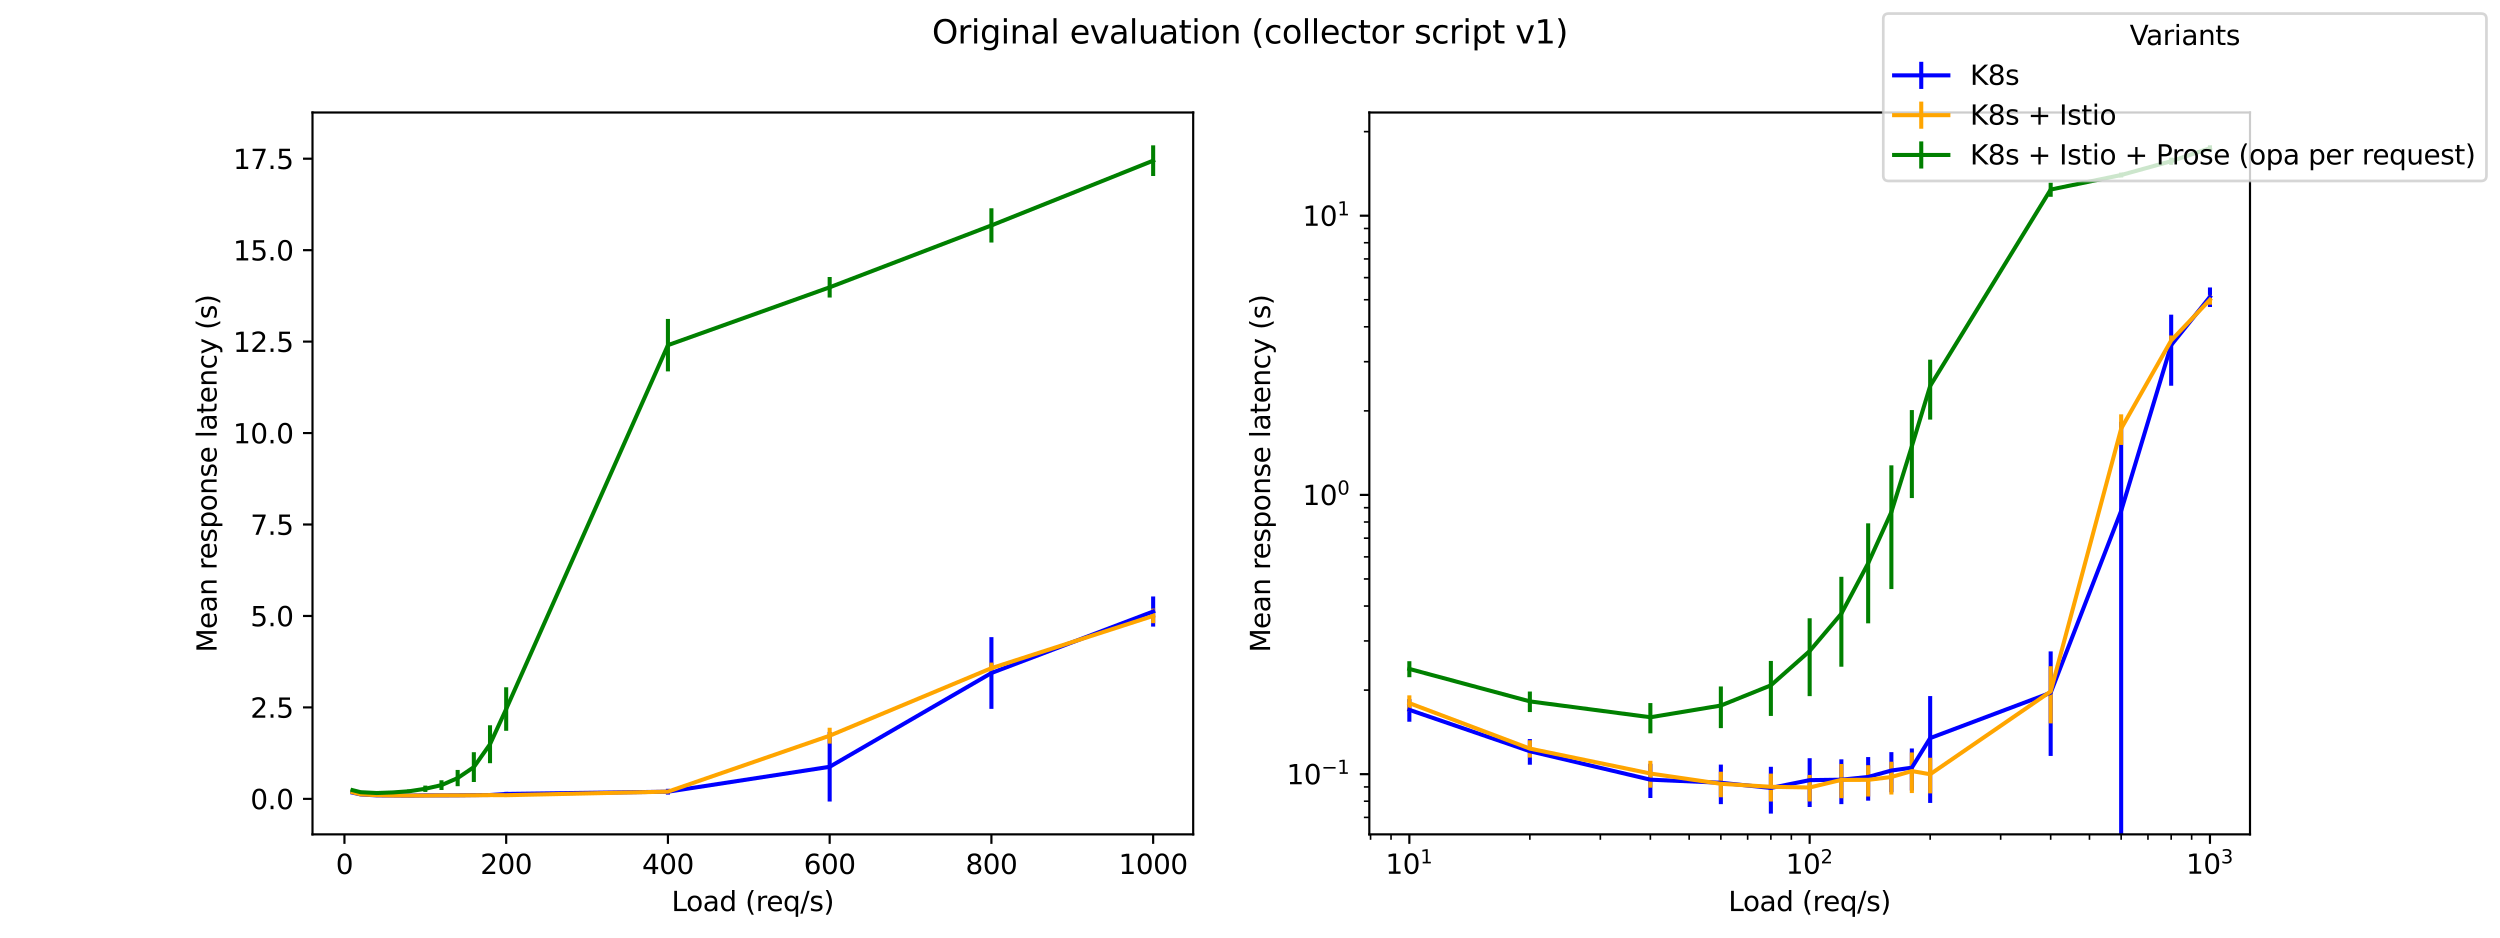 <?xml version="1.0" encoding="utf-8" standalone="no"?>
<!DOCTYPE svg PUBLIC "-//W3C//DTD SVG 1.1//EN"
  "http://www.w3.org/Graphics/SVG/1.1/DTD/svg11.dtd">
<svg xmlns:xlink="http://www.w3.org/1999/xlink" width="921.6pt" height="345.6pt" viewBox="0 0 921.6 345.6" xmlns="http://www.w3.org/2000/svg" version="1.1">
 <defs>
  <style type="text/css">*{stroke-linejoin: round; stroke-linecap: butt}</style>
 </defs>
 <g id="figure_1">
  <g id="patch_1">
   <path d="M 0 345.6 
L 921.6 345.6 
L 921.6 0 
L 0 0 
z
" style="fill: #ffffff"/>
  </g>
  <g id="axes_1">
   <g id="patch_2">
    <path d="M 115.2 307.584 
L 439.855 307.584 
L 439.855 41.472 
L 115.2 41.472 
z
" style="fill: #ffffff"/>
   </g>
   <g id="matplotlib.axis_1">
    <g id="xtick_1">
     <g id="line2d_1">
      <defs>
       <path id="m0f7017fe35" d="M 0 0 
L 0 3.5 
" style="stroke: #000000; stroke-width: 0.8"/>
      </defs>
      <g>
       <use xlink:href="#m0f7017fe35" x="126.976" y="307.584" style="stroke: #000000; stroke-width: 0.8"/>
      </g>
     </g>
     <g id="text_1">
      <!-- 0 -->
      <g transform="translate(123.795 322.182) scale(0.1 -0.1)">
       <defs>
        <path id="DejaVuSans-30" d="M 2034 4250 
Q 1547 4250 1301 3770 
Q 1056 3291 1056 2328 
Q 1056 1369 1301 889 
Q 1547 409 2034 409 
Q 2525 409 2770 889 
Q 3016 1369 3016 2328 
Q 3016 3291 2770 3770 
Q 2525 4250 2034 4250 
z
M 2034 4750 
Q 2819 4750 3233 4129 
Q 3647 3509 3647 2328 
Q 3647 1150 3233 529 
Q 2819 -91 2034 -91 
Q 1250 -91 836 529 
Q 422 1150 422 2328 
Q 422 3509 836 4129 
Q 1250 4750 2034 4750 
z
" transform="scale(0.016)"/>
       </defs>
       <use xlink:href="#DejaVuSans-30"/>
      </g>
     </g>
    </g>
    <g id="xtick_2">
     <g id="line2d_2">
      <g>
       <use xlink:href="#m0f7017fe35" x="186.6" y="307.584" style="stroke: #000000; stroke-width: 0.8"/>
      </g>
     </g>
     <g id="text_2">
      <!-- 200 -->
      <g transform="translate(177.056 322.182) scale(0.1 -0.1)">
       <defs>
        <path id="DejaVuSans-32" d="M 1228 531 
L 3431 531 
L 3431 0 
L 469 0 
L 469 531 
Q 828 903 1448 1529 
Q 2069 2156 2228 2338 
Q 2531 2678 2651 2914 
Q 2772 3150 2772 3378 
Q 2772 3750 2511 3984 
Q 2250 4219 1831 4219 
Q 1534 4219 1204 4116 
Q 875 4013 500 3803 
L 500 4441 
Q 881 4594 1212 4672 
Q 1544 4750 1819 4750 
Q 2544 4750 2975 4387 
Q 3406 4025 3406 3419 
Q 3406 3131 3298 2873 
Q 3191 2616 2906 2266 
Q 2828 2175 2409 1742 
Q 1991 1309 1228 531 
z
" transform="scale(0.016)"/>
       </defs>
       <use xlink:href="#DejaVuSans-32"/>
       <use xlink:href="#DejaVuSans-30" x="63.623"/>
       <use xlink:href="#DejaVuSans-30" x="127.246"/>
      </g>
     </g>
    </g>
    <g id="xtick_3">
     <g id="line2d_3">
      <g>
       <use xlink:href="#m0f7017fe35" x="246.224" y="307.584" style="stroke: #000000; stroke-width: 0.8"/>
      </g>
     </g>
     <g id="text_3">
      <!-- 400 -->
      <g transform="translate(236.681 322.182) scale(0.1 -0.1)">
       <defs>
        <path id="DejaVuSans-34" d="M 2419 4116 
L 825 1625 
L 2419 1625 
L 2419 4116 
z
M 2253 4666 
L 3047 4666 
L 3047 1625 
L 3713 1625 
L 3713 1100 
L 3047 1100 
L 3047 0 
L 2419 0 
L 2419 1100 
L 313 1100 
L 313 1709 
L 2253 4666 
z
" transform="scale(0.016)"/>
       </defs>
       <use xlink:href="#DejaVuSans-34"/>
       <use xlink:href="#DejaVuSans-30" x="63.623"/>
       <use xlink:href="#DejaVuSans-30" x="127.246"/>
      </g>
     </g>
    </g>
    <g id="xtick_4">
     <g id="line2d_4">
      <g>
       <use xlink:href="#m0f7017fe35" x="305.849" y="307.584" style="stroke: #000000; stroke-width: 0.8"/>
      </g>
     </g>
     <g id="text_4">
      <!-- 600 -->
      <g transform="translate(296.305 322.182) scale(0.1 -0.1)">
       <defs>
        <path id="DejaVuSans-36" d="M 2113 2584 
Q 1688 2584 1439 2293 
Q 1191 2003 1191 1497 
Q 1191 994 1439 701 
Q 1688 409 2113 409 
Q 2538 409 2786 701 
Q 3034 994 3034 1497 
Q 3034 2003 2786 2293 
Q 2538 2584 2113 2584 
z
M 3366 4563 
L 3366 3988 
Q 3128 4100 2886 4159 
Q 2644 4219 2406 4219 
Q 1781 4219 1451 3797 
Q 1122 3375 1075 2522 
Q 1259 2794 1537 2939 
Q 1816 3084 2150 3084 
Q 2853 3084 3261 2657 
Q 3669 2231 3669 1497 
Q 3669 778 3244 343 
Q 2819 -91 2113 -91 
Q 1303 -91 875 529 
Q 447 1150 447 2328 
Q 447 3434 972 4092 
Q 1497 4750 2381 4750 
Q 2619 4750 2861 4703 
Q 3103 4656 3366 4563 
z
" transform="scale(0.016)"/>
       </defs>
       <use xlink:href="#DejaVuSans-36"/>
       <use xlink:href="#DejaVuSans-30" x="63.623"/>
       <use xlink:href="#DejaVuSans-30" x="127.246"/>
      </g>
     </g>
    </g>
    <g id="xtick_5">
     <g id="line2d_5">
      <g>
       <use xlink:href="#m0f7017fe35" x="365.473" y="307.584" style="stroke: #000000; stroke-width: 0.8"/>
      </g>
     </g>
     <g id="text_5">
      <!-- 800 -->
      <g transform="translate(355.929 322.182) scale(0.1 -0.1)">
       <defs>
        <path id="DejaVuSans-38" d="M 2034 2216 
Q 1584 2216 1326 1975 
Q 1069 1734 1069 1313 
Q 1069 891 1326 650 
Q 1584 409 2034 409 
Q 2484 409 2743 651 
Q 3003 894 3003 1313 
Q 3003 1734 2745 1975 
Q 2488 2216 2034 2216 
z
M 1403 2484 
Q 997 2584 770 2862 
Q 544 3141 544 3541 
Q 544 4100 942 4425 
Q 1341 4750 2034 4750 
Q 2731 4750 3128 4425 
Q 3525 4100 3525 3541 
Q 3525 3141 3298 2862 
Q 3072 2584 2669 2484 
Q 3125 2378 3379 2068 
Q 3634 1759 3634 1313 
Q 3634 634 3220 271 
Q 2806 -91 2034 -91 
Q 1263 -91 848 271 
Q 434 634 434 1313 
Q 434 1759 690 2068 
Q 947 2378 1403 2484 
z
M 1172 3481 
Q 1172 3119 1398 2916 
Q 1625 2713 2034 2713 
Q 2441 2713 2670 2916 
Q 2900 3119 2900 3481 
Q 2900 3844 2670 4047 
Q 2441 4250 2034 4250 
Q 1625 4250 1398 4047 
Q 1172 3844 1172 3481 
z
" transform="scale(0.016)"/>
       </defs>
       <use xlink:href="#DejaVuSans-38"/>
       <use xlink:href="#DejaVuSans-30" x="63.623"/>
       <use xlink:href="#DejaVuSans-30" x="127.246"/>
      </g>
     </g>
    </g>
    <g id="xtick_6">
     <g id="line2d_6">
      <g>
       <use xlink:href="#m0f7017fe35" x="425.098" y="307.584" style="stroke: #000000; stroke-width: 0.8"/>
      </g>
     </g>
     <g id="text_6">
      <!-- 1000 -->
      <g transform="translate(412.373 322.182) scale(0.1 -0.1)">
       <defs>
        <path id="DejaVuSans-31" d="M 794 531 
L 1825 531 
L 1825 4091 
L 703 3866 
L 703 4441 
L 1819 4666 
L 2450 4666 
L 2450 531 
L 3481 531 
L 3481 0 
L 794 0 
L 794 531 
z
" transform="scale(0.016)"/>
       </defs>
       <use xlink:href="#DejaVuSans-31"/>
       <use xlink:href="#DejaVuSans-30" x="63.623"/>
       <use xlink:href="#DejaVuSans-30" x="127.246"/>
       <use xlink:href="#DejaVuSans-30" x="190.869"/>
      </g>
     </g>
    </g>
    <g id="text_7">
     <!-- Load (req/s) -->
     <g transform="translate(247.558 335.861) scale(0.1 -0.1)">
      <defs>
       <path id="DejaVuSans-4c" d="M 628 4666 
L 1259 4666 
L 1259 531 
L 3531 531 
L 3531 0 
L 628 0 
L 628 4666 
z
" transform="scale(0.016)"/>
       <path id="DejaVuSans-6f" d="M 1959 3097 
Q 1497 3097 1228 2736 
Q 959 2375 959 1747 
Q 959 1119 1226 758 
Q 1494 397 1959 397 
Q 2419 397 2687 759 
Q 2956 1122 2956 1747 
Q 2956 2369 2687 2733 
Q 2419 3097 1959 3097 
z
M 1959 3584 
Q 2709 3584 3137 3096 
Q 3566 2609 3566 1747 
Q 3566 888 3137 398 
Q 2709 -91 1959 -91 
Q 1206 -91 779 398 
Q 353 888 353 1747 
Q 353 2609 779 3096 
Q 1206 3584 1959 3584 
z
" transform="scale(0.016)"/>
       <path id="DejaVuSans-61" d="M 2194 1759 
Q 1497 1759 1228 1600 
Q 959 1441 959 1056 
Q 959 750 1161 570 
Q 1363 391 1709 391 
Q 2188 391 2477 730 
Q 2766 1069 2766 1631 
L 2766 1759 
L 2194 1759 
z
M 3341 1997 
L 3341 0 
L 2766 0 
L 2766 531 
Q 2569 213 2275 61 
Q 1981 -91 1556 -91 
Q 1019 -91 701 211 
Q 384 513 384 1019 
Q 384 1609 779 1909 
Q 1175 2209 1959 2209 
L 2766 2209 
L 2766 2266 
Q 2766 2663 2505 2880 
Q 2244 3097 1772 3097 
Q 1472 3097 1187 3025 
Q 903 2953 641 2809 
L 641 3341 
Q 956 3463 1253 3523 
Q 1550 3584 1831 3584 
Q 2591 3584 2966 3190 
Q 3341 2797 3341 1997 
z
" transform="scale(0.016)"/>
       <path id="DejaVuSans-64" d="M 2906 2969 
L 2906 4863 
L 3481 4863 
L 3481 0 
L 2906 0 
L 2906 525 
Q 2725 213 2448 61 
Q 2172 -91 1784 -91 
Q 1150 -91 751 415 
Q 353 922 353 1747 
Q 353 2572 751 3078 
Q 1150 3584 1784 3584 
Q 2172 3584 2448 3432 
Q 2725 3281 2906 2969 
z
M 947 1747 
Q 947 1113 1208 752 
Q 1469 391 1925 391 
Q 2381 391 2643 752 
Q 2906 1113 2906 1747 
Q 2906 2381 2643 2742 
Q 2381 3103 1925 3103 
Q 1469 3103 1208 2742 
Q 947 2381 947 1747 
z
" transform="scale(0.016)"/>
       <path id="DejaVuSans-20" transform="scale(0.016)"/>
       <path id="DejaVuSans-28" d="M 1984 4856 
Q 1566 4138 1362 3434 
Q 1159 2731 1159 2009 
Q 1159 1288 1364 580 
Q 1569 -128 1984 -844 
L 1484 -844 
Q 1016 -109 783 600 
Q 550 1309 550 2009 
Q 550 2706 781 3412 
Q 1013 4119 1484 4856 
L 1984 4856 
z
" transform="scale(0.016)"/>
       <path id="DejaVuSans-72" d="M 2631 2963 
Q 2534 3019 2420 3045 
Q 2306 3072 2169 3072 
Q 1681 3072 1420 2755 
Q 1159 2438 1159 1844 
L 1159 0 
L 581 0 
L 581 3500 
L 1159 3500 
L 1159 2956 
Q 1341 3275 1631 3429 
Q 1922 3584 2338 3584 
Q 2397 3584 2469 3576 
Q 2541 3569 2628 3553 
L 2631 2963 
z
" transform="scale(0.016)"/>
       <path id="DejaVuSans-65" d="M 3597 1894 
L 3597 1613 
L 953 1613 
Q 991 1019 1311 708 
Q 1631 397 2203 397 
Q 2534 397 2845 478 
Q 3156 559 3463 722 
L 3463 178 
Q 3153 47 2828 -22 
Q 2503 -91 2169 -91 
Q 1331 -91 842 396 
Q 353 884 353 1716 
Q 353 2575 817 3079 
Q 1281 3584 2069 3584 
Q 2775 3584 3186 3129 
Q 3597 2675 3597 1894 
z
M 3022 2063 
Q 3016 2534 2758 2815 
Q 2500 3097 2075 3097 
Q 1594 3097 1305 2825 
Q 1016 2553 972 2059 
L 3022 2063 
z
" transform="scale(0.016)"/>
       <path id="DejaVuSans-71" d="M 947 1747 
Q 947 1113 1208 752 
Q 1469 391 1925 391 
Q 2381 391 2643 752 
Q 2906 1113 2906 1747 
Q 2906 2381 2643 2742 
Q 2381 3103 1925 3103 
Q 1469 3103 1208 2742 
Q 947 2381 947 1747 
z
M 2906 525 
Q 2725 213 2448 61 
Q 2172 -91 1784 -91 
Q 1150 -91 751 415 
Q 353 922 353 1747 
Q 353 2572 751 3078 
Q 1150 3584 1784 3584 
Q 2172 3584 2448 3432 
Q 2725 3281 2906 2969 
L 2906 3500 
L 3481 3500 
L 3481 -1331 
L 2906 -1331 
L 2906 525 
z
" transform="scale(0.016)"/>
       <path id="DejaVuSans-2f" d="M 1625 4666 
L 2156 4666 
L 531 -594 
L 0 -594 
L 1625 4666 
z
" transform="scale(0.016)"/>
       <path id="DejaVuSans-73" d="M 2834 3397 
L 2834 2853 
Q 2591 2978 2328 3040 
Q 2066 3103 1784 3103 
Q 1356 3103 1142 2972 
Q 928 2841 928 2578 
Q 928 2378 1081 2264 
Q 1234 2150 1697 2047 
L 1894 2003 
Q 2506 1872 2764 1633 
Q 3022 1394 3022 966 
Q 3022 478 2636 193 
Q 2250 -91 1575 -91 
Q 1294 -91 989 -36 
Q 684 19 347 128 
L 347 722 
Q 666 556 975 473 
Q 1284 391 1588 391 
Q 1994 391 2212 530 
Q 2431 669 2431 922 
Q 2431 1156 2273 1281 
Q 2116 1406 1581 1522 
L 1381 1569 
Q 847 1681 609 1914 
Q 372 2147 372 2553 
Q 372 3047 722 3315 
Q 1072 3584 1716 3584 
Q 2034 3584 2315 3537 
Q 2597 3491 2834 3397 
z
" transform="scale(0.016)"/>
       <path id="DejaVuSans-29" d="M 513 4856 
L 1013 4856 
Q 1481 4119 1714 3412 
Q 1947 2706 1947 2009 
Q 1947 1309 1714 600 
Q 1481 -109 1013 -844 
L 513 -844 
Q 928 -128 1133 580 
Q 1338 1288 1338 2009 
Q 1338 2731 1133 3434 
Q 928 4138 513 4856 
z
" transform="scale(0.016)"/>
      </defs>
      <use xlink:href="#DejaVuSans-4c"/>
      <use xlink:href="#DejaVuSans-6f" x="53.963"/>
      <use xlink:href="#DejaVuSans-61" x="115.145"/>
      <use xlink:href="#DejaVuSans-64" x="176.424"/>
      <use xlink:href="#DejaVuSans-20" x="239.9"/>
      <use xlink:href="#DejaVuSans-28" x="271.688"/>
      <use xlink:href="#DejaVuSans-72" x="310.701"/>
      <use xlink:href="#DejaVuSans-65" x="349.564"/>
      <use xlink:href="#DejaVuSans-71" x="411.088"/>
      <use xlink:href="#DejaVuSans-2f" x="474.564"/>
      <use xlink:href="#DejaVuSans-73" x="508.256"/>
      <use xlink:href="#DejaVuSans-29" x="560.355"/>
     </g>
    </g>
   </g>
   <g id="matplotlib.axis_2">
    <g id="ytick_1">
     <g id="line2d_7">
      <defs>
       <path id="m3692c62532" d="M 0 0 
L -3.5 0 
" style="stroke: #000000; stroke-width: 0.8"/>
      </defs>
      <g>
       <use xlink:href="#m3692c62532" x="115.2" y="294.493" style="stroke: #000000; stroke-width: 0.8"/>
      </g>
     </g>
     <g id="text_8">
      <!-- 0.0 -->
      <g transform="translate(92.297 298.292) scale(0.1 -0.1)">
       <defs>
        <path id="DejaVuSans-2e" d="M 684 794 
L 1344 794 
L 1344 0 
L 684 0 
L 684 794 
z
" transform="scale(0.016)"/>
       </defs>
       <use xlink:href="#DejaVuSans-30"/>
       <use xlink:href="#DejaVuSans-2e" x="63.623"/>
       <use xlink:href="#DejaVuSans-30" x="95.41"/>
      </g>
     </g>
    </g>
    <g id="ytick_2">
     <g id="line2d_8">
      <g>
       <use xlink:href="#m3692c62532" x="115.2" y="260.78" style="stroke: #000000; stroke-width: 0.8"/>
      </g>
     </g>
     <g id="text_9">
      <!-- 2.5 -->
      <g transform="translate(92.297 264.579) scale(0.1 -0.1)">
       <defs>
        <path id="DejaVuSans-35" d="M 691 4666 
L 3169 4666 
L 3169 4134 
L 1269 4134 
L 1269 2991 
Q 1406 3038 1543 3061 
Q 1681 3084 1819 3084 
Q 2600 3084 3056 2656 
Q 3513 2228 3513 1497 
Q 3513 744 3044 326 
Q 2575 -91 1722 -91 
Q 1428 -91 1123 -41 
Q 819 9 494 109 
L 494 744 
Q 775 591 1075 516 
Q 1375 441 1709 441 
Q 2250 441 2565 725 
Q 2881 1009 2881 1497 
Q 2881 1984 2565 2268 
Q 2250 2553 1709 2553 
Q 1456 2553 1204 2497 
Q 953 2441 691 2322 
L 691 4666 
z
" transform="scale(0.016)"/>
       </defs>
       <use xlink:href="#DejaVuSans-32"/>
       <use xlink:href="#DejaVuSans-2e" x="63.623"/>
       <use xlink:href="#DejaVuSans-35" x="95.41"/>
      </g>
     </g>
    </g>
    <g id="ytick_3">
     <g id="line2d_9">
      <g>
       <use xlink:href="#m3692c62532" x="115.2" y="227.067" style="stroke: #000000; stroke-width: 0.8"/>
      </g>
     </g>
     <g id="text_10">
      <!-- 5.0 -->
      <g transform="translate(92.297 230.866) scale(0.1 -0.1)">
       <use xlink:href="#DejaVuSans-35"/>
       <use xlink:href="#DejaVuSans-2e" x="63.623"/>
       <use xlink:href="#DejaVuSans-30" x="95.41"/>
      </g>
     </g>
    </g>
    <g id="ytick_4">
     <g id="line2d_10">
      <g>
       <use xlink:href="#m3692c62532" x="115.2" y="193.354" style="stroke: #000000; stroke-width: 0.8"/>
      </g>
     </g>
     <g id="text_11">
      <!-- 7.5 -->
      <g transform="translate(92.297 197.153) scale(0.1 -0.1)">
       <defs>
        <path id="DejaVuSans-37" d="M 525 4666 
L 3525 4666 
L 3525 4397 
L 1831 0 
L 1172 0 
L 2766 4134 
L 525 4134 
L 525 4666 
z
" transform="scale(0.016)"/>
       </defs>
       <use xlink:href="#DejaVuSans-37"/>
       <use xlink:href="#DejaVuSans-2e" x="63.623"/>
       <use xlink:href="#DejaVuSans-35" x="95.41"/>
      </g>
     </g>
    </g>
    <g id="ytick_5">
     <g id="line2d_11">
      <g>
       <use xlink:href="#m3692c62532" x="115.2" y="159.641" style="stroke: #000000; stroke-width: 0.8"/>
      </g>
     </g>
     <g id="text_12">
      <!-- 10.0 -->
      <g transform="translate(85.934 163.44) scale(0.1 -0.1)">
       <use xlink:href="#DejaVuSans-31"/>
       <use xlink:href="#DejaVuSans-30" x="63.623"/>
       <use xlink:href="#DejaVuSans-2e" x="127.246"/>
       <use xlink:href="#DejaVuSans-30" x="159.033"/>
      </g>
     </g>
    </g>
    <g id="ytick_6">
     <g id="line2d_12">
      <g>
       <use xlink:href="#m3692c62532" x="115.2" y="125.928" style="stroke: #000000; stroke-width: 0.8"/>
      </g>
     </g>
     <g id="text_13">
      <!-- 12.5 -->
      <g transform="translate(85.934 129.727) scale(0.1 -0.1)">
       <use xlink:href="#DejaVuSans-31"/>
       <use xlink:href="#DejaVuSans-32" x="63.623"/>
       <use xlink:href="#DejaVuSans-2e" x="127.246"/>
       <use xlink:href="#DejaVuSans-35" x="159.033"/>
      </g>
     </g>
    </g>
    <g id="ytick_7">
     <g id="line2d_13">
      <g>
       <use xlink:href="#m3692c62532" x="115.2" y="92.215" style="stroke: #000000; stroke-width: 0.8"/>
      </g>
     </g>
     <g id="text_14">
      <!-- 15.0 -->
      <g transform="translate(85.934 96.014) scale(0.1 -0.1)">
       <use xlink:href="#DejaVuSans-31"/>
       <use xlink:href="#DejaVuSans-35" x="63.623"/>
       <use xlink:href="#DejaVuSans-2e" x="127.246"/>
       <use xlink:href="#DejaVuSans-30" x="159.033"/>
      </g>
     </g>
    </g>
    <g id="ytick_8">
     <g id="line2d_14">
      <g>
       <use xlink:href="#m3692c62532" x="115.2" y="58.501" style="stroke: #000000; stroke-width: 0.8"/>
      </g>
     </g>
     <g id="text_15">
      <!-- 17.5 -->
      <g transform="translate(85.934 62.301) scale(0.1 -0.1)">
       <use xlink:href="#DejaVuSans-31"/>
       <use xlink:href="#DejaVuSans-37" x="63.623"/>
       <use xlink:href="#DejaVuSans-2e" x="127.246"/>
       <use xlink:href="#DejaVuSans-35" x="159.033"/>
      </g>
     </g>
    </g>
    <g id="text_16">
     <!-- Mean response latency (s) -->
     <g transform="translate(79.855 240.5) rotate(-90) scale(0.1 -0.1)">
      <defs>
       <path id="DejaVuSans-4d" d="M 628 4666 
L 1569 4666 
L 2759 1491 
L 3956 4666 
L 4897 4666 
L 4897 0 
L 4281 0 
L 4281 4097 
L 3078 897 
L 2444 897 
L 1241 4097 
L 1241 0 
L 628 0 
L 628 4666 
z
" transform="scale(0.016)"/>
       <path id="DejaVuSans-6e" d="M 3513 2113 
L 3513 0 
L 2938 0 
L 2938 2094 
Q 2938 2591 2744 2837 
Q 2550 3084 2163 3084 
Q 1697 3084 1428 2787 
Q 1159 2491 1159 1978 
L 1159 0 
L 581 0 
L 581 3500 
L 1159 3500 
L 1159 2956 
Q 1366 3272 1645 3428 
Q 1925 3584 2291 3584 
Q 2894 3584 3203 3211 
Q 3513 2838 3513 2113 
z
" transform="scale(0.016)"/>
       <path id="DejaVuSans-70" d="M 1159 525 
L 1159 -1331 
L 581 -1331 
L 581 3500 
L 1159 3500 
L 1159 2969 
Q 1341 3281 1617 3432 
Q 1894 3584 2278 3584 
Q 2916 3584 3314 3078 
Q 3713 2572 3713 1747 
Q 3713 922 3314 415 
Q 2916 -91 2278 -91 
Q 1894 -91 1617 61 
Q 1341 213 1159 525 
z
M 3116 1747 
Q 3116 2381 2855 2742 
Q 2594 3103 2138 3103 
Q 1681 3103 1420 2742 
Q 1159 2381 1159 1747 
Q 1159 1113 1420 752 
Q 1681 391 2138 391 
Q 2594 391 2855 752 
Q 3116 1113 3116 1747 
z
" transform="scale(0.016)"/>
       <path id="DejaVuSans-6c" d="M 603 4863 
L 1178 4863 
L 1178 0 
L 603 0 
L 603 4863 
z
" transform="scale(0.016)"/>
       <path id="DejaVuSans-74" d="M 1172 4494 
L 1172 3500 
L 2356 3500 
L 2356 3053 
L 1172 3053 
L 1172 1153 
Q 1172 725 1289 603 
Q 1406 481 1766 481 
L 2356 481 
L 2356 0 
L 1766 0 
Q 1100 0 847 248 
Q 594 497 594 1153 
L 594 3053 
L 172 3053 
L 172 3500 
L 594 3500 
L 594 4494 
L 1172 4494 
z
" transform="scale(0.016)"/>
       <path id="DejaVuSans-63" d="M 3122 3366 
L 3122 2828 
Q 2878 2963 2633 3030 
Q 2388 3097 2138 3097 
Q 1578 3097 1268 2742 
Q 959 2388 959 1747 
Q 959 1106 1268 751 
Q 1578 397 2138 397 
Q 2388 397 2633 464 
Q 2878 531 3122 666 
L 3122 134 
Q 2881 22 2623 -34 
Q 2366 -91 2075 -91 
Q 1284 -91 818 406 
Q 353 903 353 1747 
Q 353 2603 823 3093 
Q 1294 3584 2113 3584 
Q 2378 3584 2631 3529 
Q 2884 3475 3122 3366 
z
" transform="scale(0.016)"/>
       <path id="DejaVuSans-79" d="M 2059 -325 
Q 1816 -950 1584 -1140 
Q 1353 -1331 966 -1331 
L 506 -1331 
L 506 -850 
L 844 -850 
Q 1081 -850 1212 -737 
Q 1344 -625 1503 -206 
L 1606 56 
L 191 3500 
L 800 3500 
L 1894 763 
L 2988 3500 
L 3597 3500 
L 2059 -325 
z
" transform="scale(0.016)"/>
      </defs>
      <use xlink:href="#DejaVuSans-4d"/>
      <use xlink:href="#DejaVuSans-65" x="86.279"/>
      <use xlink:href="#DejaVuSans-61" x="147.803"/>
      <use xlink:href="#DejaVuSans-6e" x="209.082"/>
      <use xlink:href="#DejaVuSans-20" x="272.461"/>
      <use xlink:href="#DejaVuSans-72" x="304.248"/>
      <use xlink:href="#DejaVuSans-65" x="343.111"/>
      <use xlink:href="#DejaVuSans-73" x="404.635"/>
      <use xlink:href="#DejaVuSans-70" x="456.734"/>
      <use xlink:href="#DejaVuSans-6f" x="520.211"/>
      <use xlink:href="#DejaVuSans-6e" x="581.393"/>
      <use xlink:href="#DejaVuSans-73" x="644.771"/>
      <use xlink:href="#DejaVuSans-65" x="696.871"/>
      <use xlink:href="#DejaVuSans-20" x="758.395"/>
      <use xlink:href="#DejaVuSans-6c" x="790.182"/>
      <use xlink:href="#DejaVuSans-61" x="817.965"/>
      <use xlink:href="#DejaVuSans-74" x="879.244"/>
      <use xlink:href="#DejaVuSans-65" x="918.453"/>
      <use xlink:href="#DejaVuSans-6e" x="979.977"/>
      <use xlink:href="#DejaVuSans-63" x="1043.355"/>
      <use xlink:href="#DejaVuSans-79" x="1098.336"/>
      <use xlink:href="#DejaVuSans-20" x="1157.516"/>
      <use xlink:href="#DejaVuSans-28" x="1189.303"/>
      <use xlink:href="#DejaVuSans-73" x="1228.316"/>
      <use xlink:href="#DejaVuSans-29" x="1280.416"/>
     </g>
    </g>
   </g>
   <g id="LineCollection_1">
    <path d="M 129.957 292.415 
L 129.957 291.988 
" clip-path="url(#pcb62832583)" style="fill: none; stroke: #0000ff; stroke-width: 1.5"/>
    <path d="M 132.938 293.036 
L 132.938 292.692 
" clip-path="url(#pcb62832583)" style="fill: none; stroke: #0000ff; stroke-width: 1.5"/>
    <path d="M 138.901 293.385 
L 138.901 293.024 
" clip-path="url(#pcb62832583)" style="fill: none; stroke: #0000ff; stroke-width: 1.5"/>
    <path d="M 144.863 293.44 
L 144.863 293.034 
" clip-path="url(#pcb62832583)" style="fill: none; stroke: #0000ff; stroke-width: 1.5"/>
    <path d="M 150.826 293.519 
L 150.826 293.06 
" clip-path="url(#pcb62832583)" style="fill: none; stroke: #0000ff; stroke-width: 1.5"/>
    <path d="M 156.788 293.464 
L 156.788 292.955 
" clip-path="url(#pcb62832583)" style="fill: none; stroke: #0000ff; stroke-width: 1.5"/>
    <path d="M 162.75 293.44 
L 162.75 292.97 
" clip-path="url(#pcb62832583)" style="fill: none; stroke: #0000ff; stroke-width: 1.5"/>
    <path d="M 168.713 293.409 
L 168.713 292.941 
" clip-path="url(#pcb62832583)" style="fill: none; stroke: #0000ff; stroke-width: 1.5"/>
    <path d="M 174.675 293.331 
L 174.675 292.876 
" clip-path="url(#pcb62832583)" style="fill: none; stroke: #0000ff; stroke-width: 1.5"/>
    <path d="M 180.638 293.315 
L 180.638 292.827 
" clip-path="url(#pcb62832583)" style="fill: none; stroke: #0000ff; stroke-width: 1.5"/>
    <path d="M 186.6 293.429 
L 186.6 291.926 
" clip-path="url(#pcb62832583)" style="fill: none; stroke: #0000ff; stroke-width: 1.5"/>
    <path d="M 246.224 292.926 
L 246.224 290.783 
" clip-path="url(#pcb62832583)" style="fill: none; stroke: #0000ff; stroke-width: 1.5"/>
    <path d="M 305.849 295.488 
L 305.849 269.855 
" clip-path="url(#pcb62832583)" style="fill: none; stroke: #0000ff; stroke-width: 1.5"/>
    <path d="M 365.473 261.313 
L 365.473 234.88 
" clip-path="url(#pcb62832583)" style="fill: none; stroke: #0000ff; stroke-width: 1.5"/>
    <path d="M 425.098 230.979 
L 425.098 219.886 
" clip-path="url(#pcb62832583)" style="fill: none; stroke: #0000ff; stroke-width: 1.5"/>
   </g>
   <g id="LineCollection_2">
    <path d="M 129.957 292.233 
L 129.957 291.91 
" clip-path="url(#pcb62832583)" style="fill: none; stroke: #ffa500; stroke-width: 1.5"/>
    <path d="M 132.938 292.947 
L 132.938 292.709 
" clip-path="url(#pcb62832583)" style="fill: none; stroke: #ffa500; stroke-width: 1.5"/>
    <path d="M 138.901 293.287 
L 138.901 292.988 
" clip-path="url(#pcb62832583)" style="fill: none; stroke: #ffa500; stroke-width: 1.5"/>
    <path d="M 144.863 293.378 
L 144.863 293.117 
" clip-path="url(#pcb62832583)" style="fill: none; stroke: #ffa500; stroke-width: 1.5"/>
    <path d="M 150.826 293.417 
L 150.826 293.139 
" clip-path="url(#pcb62832583)" style="fill: none; stroke: #ffa500; stroke-width: 1.5"/>
    <path d="M 156.788 293.417 
L 156.788 293.153 
" clip-path="url(#pcb62832583)" style="fill: none; stroke: #ffa500; stroke-width: 1.5"/>
    <path d="M 162.75 293.387 
L 162.75 293.027 
" clip-path="url(#pcb62832583)" style="fill: none; stroke: #ffa500; stroke-width: 1.5"/>
    <path d="M 168.713 293.372 
L 168.713 293.041 
" clip-path="url(#pcb62832583)" style="fill: none; stroke: #ffa500; stroke-width: 1.5"/>
    <path d="M 174.675 293.353 
L 174.675 292.999 
" clip-path="url(#pcb62832583)" style="fill: none; stroke: #ffa500; stroke-width: 1.5"/>
    <path d="M 180.638 293.339 
L 180.638 292.88 
" clip-path="url(#pcb62832583)" style="fill: none; stroke: #ffa500; stroke-width: 1.5"/>
    <path d="M 186.6 293.343 
L 186.6 292.949 
" clip-path="url(#pcb62832583)" style="fill: none; stroke: #ffa500; stroke-width: 1.5"/>
    <path d="M 246.224 292.444 
L 246.224 291.209 
" clip-path="url(#pcb62832583)" style="fill: none; stroke: #ffa500; stroke-width: 1.5"/>
    <path d="M 305.849 274.127 
L 305.849 268.283 
" clip-path="url(#pcb62832583)" style="fill: none; stroke: #ffa500; stroke-width: 1.5"/>
    <path d="M 365.473 248.338 
L 365.473 244.273 
" clip-path="url(#pcb62832583)" style="fill: none; stroke: #ffa500; stroke-width: 1.5"/>
    <path d="M 425.098 229.737 
L 425.098 224.349 
" clip-path="url(#pcb62832583)" style="fill: none; stroke: #ffa500; stroke-width: 1.5"/>
   </g>
   <g id="LineCollection_3">
    <path d="M 129.957 291.493 
L 129.957 291.071 
" clip-path="url(#pcb62832583)" style="fill: none; stroke: #008000; stroke-width: 1.5"/>
    <path d="M 132.938 292.243 
L 132.938 291.828 
" clip-path="url(#pcb62832583)" style="fill: none; stroke: #008000; stroke-width: 1.5"/>
    <path d="M 138.901 292.605 
L 138.901 292.069 
" clip-path="url(#pcb62832583)" style="fill: none; stroke: #008000; stroke-width: 1.5"/>
    <path d="M 144.863 292.522 
L 144.863 291.715 
" clip-path="url(#pcb62832583)" style="fill: none; stroke: #008000; stroke-width: 1.5"/>
    <path d="M 150.826 292.314 
L 150.826 291.062 
" clip-path="url(#pcb62832583)" style="fill: none; stroke: #008000; stroke-width: 1.5"/>
    <path d="M 156.788 291.927 
L 156.788 289.616 
" clip-path="url(#pcb62832583)" style="fill: none; stroke: #008000; stroke-width: 1.5"/>
    <path d="M 162.75 291.224 
L 162.75 287.629 
" clip-path="url(#pcb62832583)" style="fill: none; stroke: #008000; stroke-width: 1.5"/>
    <path d="M 168.713 289.816 
L 168.713 283.823 
" clip-path="url(#pcb62832583)" style="fill: none; stroke: #008000; stroke-width: 1.5"/>
    <path d="M 174.675 288.288 
L 174.675 277.28 
" clip-path="url(#pcb62832583)" style="fill: none; stroke: #008000; stroke-width: 1.5"/>
    <path d="M 180.638 281.355 
L 180.638 267.35 
" clip-path="url(#pcb62832583)" style="fill: none; stroke: #008000; stroke-width: 1.5"/>
    <path d="M 186.6 269.399 
L 186.6 253.351 
" clip-path="url(#pcb62832583)" style="fill: none; stroke: #008000; stroke-width: 1.5"/>
    <path d="M 246.224 136.915 
L 246.224 117.566 
" clip-path="url(#pcb62832583)" style="fill: none; stroke: #008000; stroke-width: 1.5"/>
    <path d="M 305.849 109.688 
L 305.849 102.123 
" clip-path="url(#pcb62832583)" style="fill: none; stroke: #008000; stroke-width: 1.5"/>
    <path d="M 365.473 89.419 
L 365.473 76.764 
" clip-path="url(#pcb62832583)" style="fill: none; stroke: #008000; stroke-width: 1.5"/>
    <path d="M 425.098 64.881 
L 425.098 53.568 
" clip-path="url(#pcb62832583)" style="fill: none; stroke: #008000; stroke-width: 1.5"/>
   </g>
   <g id="line2d_15">
    <path d="M 129.957 292.202 
L 132.938 292.864 
L 138.901 293.205 
L 144.863 293.237 
L 150.826 293.29 
L 156.788 293.21 
L 162.75 293.205 
L 168.713 293.175 
L 174.675 293.104 
L 180.638 293.071 
L 186.6 292.678 
L 246.224 291.854 
L 305.849 282.672 
L 365.473 248.097 
L 425.098 225.433 
" clip-path="url(#pcb62832583)" style="fill: none; stroke: #0000ff; stroke-width: 1.5; stroke-linecap: square"/>
   </g>
   <g id="line2d_16">
    <path d="M 129.957 292.071 
L 132.938 292.828 
L 138.901 293.137 
L 144.863 293.248 
L 150.826 293.278 
L 156.788 293.285 
L 162.75 293.207 
L 168.713 293.207 
L 174.675 293.176 
L 180.638 293.11 
L 186.6 293.146 
L 246.224 291.826 
L 305.849 271.205 
L 365.473 246.306 
L 425.098 227.043 
" clip-path="url(#pcb62832583)" style="fill: none; stroke: #ffa500; stroke-width: 1.5; stroke-linecap: square"/>
   </g>
   <g id="line2d_17">
    <path d="M 129.957 291.282 
L 132.938 292.036 
L 138.901 292.337 
L 144.863 292.118 
L 150.826 291.688 
L 156.788 290.772 
L 162.75 289.427 
L 168.713 286.82 
L 174.675 282.784 
L 180.638 274.352 
L 186.6 261.375 
L 246.224 127.24 
L 305.849 105.906 
L 365.473 83.092 
L 425.098 59.225 
" clip-path="url(#pcb62832583)" style="fill: none; stroke: #008000; stroke-width: 1.5; stroke-linecap: square"/>
   </g>
   <g id="patch_3">
    <path d="M 115.2 307.584 
L 115.2 41.472 
" style="fill: none; stroke: #000000; stroke-width: 0.8; stroke-linejoin: miter; stroke-linecap: square"/>
   </g>
   <g id="patch_4">
    <path d="M 439.855 307.584 
L 439.855 41.472 
" style="fill: none; stroke: #000000; stroke-width: 0.8; stroke-linejoin: miter; stroke-linecap: square"/>
   </g>
   <g id="patch_5">
    <path d="M 115.2 307.584 
L 439.855 307.584 
" style="fill: none; stroke: #000000; stroke-width: 0.8; stroke-linejoin: miter; stroke-linecap: square"/>
   </g>
   <g id="patch_6">
    <path d="M 115.2 41.472 
L 439.855 41.472 
" style="fill: none; stroke: #000000; stroke-width: 0.8; stroke-linejoin: miter; stroke-linecap: square"/>
   </g>
  </g>
  <g id="axes_2">
   <g id="patch_7">
    <path d="M 504.785 307.584 
L 829.44 307.584 
L 829.44 41.472 
L 504.785 41.472 
z
" style="fill: #ffffff"/>
   </g>
   <g id="matplotlib.axis_3">
    <g id="xtick_7">
     <g id="line2d_18">
      <g>
       <use xlink:href="#m0f7017fe35" x="519.542" y="307.584" style="stroke: #000000; stroke-width: 0.8"/>
      </g>
     </g>
     <g id="text_17">
      <!-- $\mathdefault{10^{1}}$ -->
      <g transform="translate(510.742 322.182) scale(0.1 -0.1)">
       <use xlink:href="#DejaVuSans-31" transform="translate(0 0.684)"/>
       <use xlink:href="#DejaVuSans-30" transform="translate(63.623 0.684)"/>
       <use xlink:href="#DejaVuSans-31" transform="translate(128.203 38.966) scale(0.7)"/>
      </g>
     </g>
    </g>
    <g id="xtick_8">
     <g id="line2d_19">
      <g>
       <use xlink:href="#m0f7017fe35" x="667.113" y="307.584" style="stroke: #000000; stroke-width: 0.8"/>
      </g>
     </g>
     <g id="text_18">
      <!-- $\mathdefault{10^{2}}$ -->
      <g transform="translate(658.313 322.182) scale(0.1 -0.1)">
       <use xlink:href="#DejaVuSans-31" transform="translate(0 0.766)"/>
       <use xlink:href="#DejaVuSans-30" transform="translate(63.623 0.766)"/>
       <use xlink:href="#DejaVuSans-32" transform="translate(128.203 39.047) scale(0.7)"/>
      </g>
     </g>
    </g>
    <g id="xtick_9">
     <g id="line2d_20">
      <g>
       <use xlink:href="#m0f7017fe35" x="814.683" y="307.584" style="stroke: #000000; stroke-width: 0.8"/>
      </g>
     </g>
     <g id="text_19">
      <!-- $\mathdefault{10^{3}}$ -->
      <g transform="translate(805.883 322.182) scale(0.1 -0.1)">
       <defs>
        <path id="DejaVuSans-33" d="M 2597 2516 
Q 3050 2419 3304 2112 
Q 3559 1806 3559 1356 
Q 3559 666 3084 287 
Q 2609 -91 1734 -91 
Q 1441 -91 1130 -33 
Q 819 25 488 141 
L 488 750 
Q 750 597 1062 519 
Q 1375 441 1716 441 
Q 2309 441 2620 675 
Q 2931 909 2931 1356 
Q 2931 1769 2642 2001 
Q 2353 2234 1838 2234 
L 1294 2234 
L 1294 2753 
L 1863 2753 
Q 2328 2753 2575 2939 
Q 2822 3125 2822 3475 
Q 2822 3834 2567 4026 
Q 2313 4219 1838 4219 
Q 1578 4219 1281 4162 
Q 984 4106 628 3988 
L 628 4550 
Q 988 4650 1302 4700 
Q 1616 4750 1894 4750 
Q 2613 4750 3031 4423 
Q 3450 4097 3450 3541 
Q 3450 3153 3228 2886 
Q 3006 2619 2597 2516 
z
" transform="scale(0.016)"/>
       </defs>
       <use xlink:href="#DejaVuSans-31" transform="translate(0 0.766)"/>
       <use xlink:href="#DejaVuSans-30" transform="translate(63.623 0.766)"/>
       <use xlink:href="#DejaVuSans-33" transform="translate(128.203 39.047) scale(0.7)"/>
      </g>
     </g>
    </g>
    <g id="xtick_10">
     <g id="line2d_21">
      <defs>
       <path id="meff2ab7a39" d="M 0 0 
L 0 2 
" style="stroke: #000000; stroke-width: 0.6"/>
      </defs>
      <g>
       <use xlink:href="#meff2ab7a39" x="505.241" y="307.584" style="stroke: #000000; stroke-width: 0.6"/>
      </g>
     </g>
    </g>
    <g id="xtick_11">
     <g id="line2d_22">
      <g>
       <use xlink:href="#meff2ab7a39" x="512.79" y="307.584" style="stroke: #000000; stroke-width: 0.6"/>
      </g>
     </g>
    </g>
    <g id="xtick_12">
     <g id="line2d_23">
      <g>
       <use xlink:href="#meff2ab7a39" x="563.966" y="307.584" style="stroke: #000000; stroke-width: 0.6"/>
      </g>
     </g>
    </g>
    <g id="xtick_13">
     <g id="line2d_24">
      <g>
       <use xlink:href="#meff2ab7a39" x="589.951" y="307.584" style="stroke: #000000; stroke-width: 0.6"/>
      </g>
     </g>
    </g>
    <g id="xtick_14">
     <g id="line2d_25">
      <g>
       <use xlink:href="#meff2ab7a39" x="608.389" y="307.584" style="stroke: #000000; stroke-width: 0.6"/>
      </g>
     </g>
    </g>
    <g id="xtick_15">
     <g id="line2d_26">
      <g>
       <use xlink:href="#meff2ab7a39" x="622.69" y="307.584" style="stroke: #000000; stroke-width: 0.6"/>
      </g>
     </g>
    </g>
    <g id="xtick_16">
     <g id="line2d_27">
      <g>
       <use xlink:href="#meff2ab7a39" x="634.374" y="307.584" style="stroke: #000000; stroke-width: 0.6"/>
      </g>
     </g>
    </g>
    <g id="xtick_17">
     <g id="line2d_28">
      <g>
       <use xlink:href="#meff2ab7a39" x="644.254" y="307.584" style="stroke: #000000; stroke-width: 0.6"/>
      </g>
     </g>
    </g>
    <g id="xtick_18">
     <g id="line2d_29">
      <g>
       <use xlink:href="#meff2ab7a39" x="652.812" y="307.584" style="stroke: #000000; stroke-width: 0.6"/>
      </g>
     </g>
    </g>
    <g id="xtick_19">
     <g id="line2d_30">
      <g>
       <use xlink:href="#meff2ab7a39" x="660.36" y="307.584" style="stroke: #000000; stroke-width: 0.6"/>
      </g>
     </g>
    </g>
    <g id="xtick_20">
     <g id="line2d_31">
      <g>
       <use xlink:href="#meff2ab7a39" x="711.536" y="307.584" style="stroke: #000000; stroke-width: 0.6"/>
      </g>
     </g>
    </g>
    <g id="xtick_21">
     <g id="line2d_32">
      <g>
       <use xlink:href="#meff2ab7a39" x="737.522" y="307.584" style="stroke: #000000; stroke-width: 0.6"/>
      </g>
     </g>
    </g>
    <g id="xtick_22">
     <g id="line2d_33">
      <g>
       <use xlink:href="#meff2ab7a39" x="755.959" y="307.584" style="stroke: #000000; stroke-width: 0.6"/>
      </g>
     </g>
    </g>
    <g id="xtick_23">
     <g id="line2d_34">
      <g>
       <use xlink:href="#meff2ab7a39" x="770.26" y="307.584" style="stroke: #000000; stroke-width: 0.6"/>
      </g>
     </g>
    </g>
    <g id="xtick_24">
     <g id="line2d_35">
      <g>
       <use xlink:href="#meff2ab7a39" x="781.945" y="307.584" style="stroke: #000000; stroke-width: 0.6"/>
      </g>
     </g>
    </g>
    <g id="xtick_25">
     <g id="line2d_36">
      <g>
       <use xlink:href="#meff2ab7a39" x="791.824" y="307.584" style="stroke: #000000; stroke-width: 0.6"/>
      </g>
     </g>
    </g>
    <g id="xtick_26">
     <g id="line2d_37">
      <g>
       <use xlink:href="#meff2ab7a39" x="800.382" y="307.584" style="stroke: #000000; stroke-width: 0.6"/>
      </g>
     </g>
    </g>
    <g id="xtick_27">
     <g id="line2d_38">
      <g>
       <use xlink:href="#meff2ab7a39" x="807.931" y="307.584" style="stroke: #000000; stroke-width: 0.6"/>
      </g>
     </g>
    </g>
    <g id="text_20">
     <!-- Load (req/s) -->
     <g transform="translate(637.143 335.861) scale(0.1 -0.1)">
      <use xlink:href="#DejaVuSans-4c"/>
      <use xlink:href="#DejaVuSans-6f" x="53.963"/>
      <use xlink:href="#DejaVuSans-61" x="115.145"/>
      <use xlink:href="#DejaVuSans-64" x="176.424"/>
      <use xlink:href="#DejaVuSans-20" x="239.9"/>
      <use xlink:href="#DejaVuSans-28" x="271.688"/>
      <use xlink:href="#DejaVuSans-72" x="310.701"/>
      <use xlink:href="#DejaVuSans-65" x="349.564"/>
      <use xlink:href="#DejaVuSans-71" x="411.088"/>
      <use xlink:href="#DejaVuSans-2f" x="474.564"/>
      <use xlink:href="#DejaVuSans-73" x="508.256"/>
      <use xlink:href="#DejaVuSans-29" x="560.355"/>
     </g>
    </g>
   </g>
   <g id="matplotlib.axis_4">
    <g id="ytick_9">
     <g id="line2d_39">
      <g>
       <use xlink:href="#m3692c62532" x="504.785" y="285.384" style="stroke: #000000; stroke-width: 0.8"/>
      </g>
     </g>
     <g id="text_21">
      <!-- $\mathdefault{10^{-1}}$ -->
      <g transform="translate(474.285 289.183) scale(0.1 -0.1)">
       <defs>
        <path id="DejaVuSans-2212" d="M 678 2272 
L 4684 2272 
L 4684 1741 
L 678 1741 
L 678 2272 
z
" transform="scale(0.016)"/>
       </defs>
       <use xlink:href="#DejaVuSans-31" transform="translate(0 0.684)"/>
       <use xlink:href="#DejaVuSans-30" transform="translate(63.623 0.684)"/>
       <use xlink:href="#DejaVuSans-2212" transform="translate(128.203 38.966) scale(0.7)"/>
       <use xlink:href="#DejaVuSans-31" transform="translate(186.855 38.966) scale(0.7)"/>
      </g>
     </g>
    </g>
    <g id="ytick_10">
     <g id="line2d_40">
      <g>
       <use xlink:href="#m3692c62532" x="504.785" y="182.447" style="stroke: #000000; stroke-width: 0.8"/>
      </g>
     </g>
     <g id="text_22">
      <!-- $\mathdefault{10^{0}}$ -->
      <g transform="translate(480.185 186.246) scale(0.1 -0.1)">
       <use xlink:href="#DejaVuSans-31" transform="translate(0 0.766)"/>
       <use xlink:href="#DejaVuSans-30" transform="translate(63.623 0.766)"/>
       <use xlink:href="#DejaVuSans-30" transform="translate(128.203 39.047) scale(0.7)"/>
      </g>
     </g>
    </g>
    <g id="ytick_11">
     <g id="line2d_41">
      <g>
       <use xlink:href="#m3692c62532" x="504.785" y="79.51" style="stroke: #000000; stroke-width: 0.8"/>
      </g>
     </g>
     <g id="text_23">
      <!-- $\mathdefault{10^{1}}$ -->
      <g transform="translate(480.185 83.31) scale(0.1 -0.1)">
       <use xlink:href="#DejaVuSans-31" transform="translate(0 0.684)"/>
       <use xlink:href="#DejaVuSans-30" transform="translate(63.623 0.684)"/>
       <use xlink:href="#DejaVuSans-31" transform="translate(128.203 38.966) scale(0.7)"/>
      </g>
     </g>
    </g>
    <g id="ytick_12">
     <g id="line2d_42">
      <defs>
       <path id="m446404303a" d="M 0 0 
L -2 0 
" style="stroke: #000000; stroke-width: 0.6"/>
      </defs>
      <g>
       <use xlink:href="#m446404303a" x="504.785" y="301.329" style="stroke: #000000; stroke-width: 0.6"/>
      </g>
     </g>
    </g>
    <g id="ytick_13">
     <g id="line2d_43">
      <g>
       <use xlink:href="#m446404303a" x="504.785" y="295.359" style="stroke: #000000; stroke-width: 0.6"/>
      </g>
     </g>
    </g>
    <g id="ytick_14">
     <g id="line2d_44">
      <g>
       <use xlink:href="#m446404303a" x="504.785" y="290.094" style="stroke: #000000; stroke-width: 0.6"/>
      </g>
     </g>
    </g>
    <g id="ytick_15">
     <g id="line2d_45">
      <g>
       <use xlink:href="#m446404303a" x="504.785" y="254.397" style="stroke: #000000; stroke-width: 0.6"/>
      </g>
     </g>
    </g>
    <g id="ytick_16">
     <g id="line2d_46">
      <g>
       <use xlink:href="#m446404303a" x="504.785" y="236.27" style="stroke: #000000; stroke-width: 0.6"/>
      </g>
     </g>
    </g>
    <g id="ytick_17">
     <g id="line2d_47">
      <g>
       <use xlink:href="#m446404303a" x="504.785" y="223.41" style="stroke: #000000; stroke-width: 0.6"/>
      </g>
     </g>
    </g>
    <g id="ytick_18">
     <g id="line2d_48">
      <g>
       <use xlink:href="#m446404303a" x="504.785" y="213.434" style="stroke: #000000; stroke-width: 0.6"/>
      </g>
     </g>
    </g>
    <g id="ytick_19">
     <g id="line2d_49">
      <g>
       <use xlink:href="#m446404303a" x="504.785" y="205.283" style="stroke: #000000; stroke-width: 0.6"/>
      </g>
     </g>
    </g>
    <g id="ytick_20">
     <g id="line2d_50">
      <g>
       <use xlink:href="#m446404303a" x="504.785" y="198.392" style="stroke: #000000; stroke-width: 0.6"/>
      </g>
     </g>
    </g>
    <g id="ytick_21">
     <g id="line2d_51">
      <g>
       <use xlink:href="#m446404303a" x="504.785" y="192.423" style="stroke: #000000; stroke-width: 0.6"/>
      </g>
     </g>
    </g>
    <g id="ytick_22">
     <g id="line2d_52">
      <g>
       <use xlink:href="#m446404303a" x="504.785" y="187.157" style="stroke: #000000; stroke-width: 0.6"/>
      </g>
     </g>
    </g>
    <g id="ytick_23">
     <g id="line2d_53">
      <g>
       <use xlink:href="#m446404303a" x="504.785" y="151.46" style="stroke: #000000; stroke-width: 0.6"/>
      </g>
     </g>
    </g>
    <g id="ytick_24">
     <g id="line2d_54">
      <g>
       <use xlink:href="#m446404303a" x="504.785" y="133.334" style="stroke: #000000; stroke-width: 0.6"/>
      </g>
     </g>
    </g>
    <g id="ytick_25">
     <g id="line2d_55">
      <g>
       <use xlink:href="#m446404303a" x="504.785" y="120.473" style="stroke: #000000; stroke-width: 0.6"/>
      </g>
     </g>
    </g>
    <g id="ytick_26">
     <g id="line2d_56">
      <g>
       <use xlink:href="#m446404303a" x="504.785" y="110.497" style="stroke: #000000; stroke-width: 0.6"/>
      </g>
     </g>
    </g>
    <g id="ytick_27">
     <g id="line2d_57">
      <g>
       <use xlink:href="#m446404303a" x="504.785" y="102.347" style="stroke: #000000; stroke-width: 0.6"/>
      </g>
     </g>
    </g>
    <g id="ytick_28">
     <g id="line2d_58">
      <g>
       <use xlink:href="#m446404303a" x="504.785" y="95.456" style="stroke: #000000; stroke-width: 0.6"/>
      </g>
     </g>
    </g>
    <g id="ytick_29">
     <g id="line2d_59">
      <g>
       <use xlink:href="#m446404303a" x="504.785" y="89.486" style="stroke: #000000; stroke-width: 0.6"/>
      </g>
     </g>
    </g>
    <g id="ytick_30">
     <g id="line2d_60">
      <g>
       <use xlink:href="#m446404303a" x="504.785" y="84.221" style="stroke: #000000; stroke-width: 0.6"/>
      </g>
     </g>
    </g>
    <g id="ytick_31">
     <g id="line2d_61">
      <g>
       <use xlink:href="#m446404303a" x="504.785" y="48.523" style="stroke: #000000; stroke-width: 0.6"/>
      </g>
     </g>
    </g>
    <g id="text_24">
     <!-- Mean response latency (s) -->
     <g transform="translate(468.206 240.5) rotate(-90) scale(0.1 -0.1)">
      <use xlink:href="#DejaVuSans-4d"/>
      <use xlink:href="#DejaVuSans-65" x="86.279"/>
      <use xlink:href="#DejaVuSans-61" x="147.803"/>
      <use xlink:href="#DejaVuSans-6e" x="209.082"/>
      <use xlink:href="#DejaVuSans-20" x="272.461"/>
      <use xlink:href="#DejaVuSans-72" x="304.248"/>
      <use xlink:href="#DejaVuSans-65" x="343.111"/>
      <use xlink:href="#DejaVuSans-73" x="404.635"/>
      <use xlink:href="#DejaVuSans-70" x="456.734"/>
      <use xlink:href="#DejaVuSans-6f" x="520.211"/>
      <use xlink:href="#DejaVuSans-6e" x="581.393"/>
      <use xlink:href="#DejaVuSans-73" x="644.771"/>
      <use xlink:href="#DejaVuSans-65" x="696.871"/>
      <use xlink:href="#DejaVuSans-20" x="758.395"/>
      <use xlink:href="#DejaVuSans-6c" x="790.182"/>
      <use xlink:href="#DejaVuSans-61" x="817.965"/>
      <use xlink:href="#DejaVuSans-74" x="879.244"/>
      <use xlink:href="#DejaVuSans-65" x="918.453"/>
      <use xlink:href="#DejaVuSans-6e" x="979.977"/>
      <use xlink:href="#DejaVuSans-63" x="1043.355"/>
      <use xlink:href="#DejaVuSans-79" x="1098.336"/>
      <use xlink:href="#DejaVuSans-20" x="1157.516"/>
      <use xlink:href="#DejaVuSans-28" x="1189.303"/>
      <use xlink:href="#DejaVuSans-73" x="1228.316"/>
      <use xlink:href="#DejaVuSans-29" x="1280.416"/>
     </g>
    </g>
   </g>
   <g id="LineCollection_4">
    <path d="M 519.542 266.052 
L 519.542 257.701 
" clip-path="url(#p4dec5cd6e1)" style="fill: none; stroke: #0000ff; stroke-width: 1.5"/>
    <path d="M 563.966 281.919 
L 563.966 272.454 
" clip-path="url(#p4dec5cd6e1)" style="fill: none; stroke: #0000ff; stroke-width: 1.5"/>
    <path d="M 608.389 294.164 
L 608.389 281.56 
" clip-path="url(#p4dec5cd6e1)" style="fill: none; stroke: #0000ff; stroke-width: 1.5"/>
    <path d="M 634.374 296.425 
L 634.374 281.859 
" clip-path="url(#p4dec5cd6e1)" style="fill: none; stroke: #0000ff; stroke-width: 1.5"/>
    <path d="M 652.812 299.922 
L 652.812 282.677 
" clip-path="url(#p4dec5cd6e1)" style="fill: none; stroke: #0000ff; stroke-width: 1.5"/>
    <path d="M 667.113 297.484 
L 667.113 279.495 
" clip-path="url(#p4dec5cd6e1)" style="fill: none; stroke: #0000ff; stroke-width: 1.5"/>
    <path d="M 678.798 296.439 
L 678.798 279.929 
" clip-path="url(#p4dec5cd6e1)" style="fill: none; stroke: #0000ff; stroke-width: 1.5"/>
    <path d="M 688.677 295.159 
L 688.677 279.096 
" clip-path="url(#p4dec5cd6e1)" style="fill: none; stroke: #0000ff; stroke-width: 1.5"/>
    <path d="M 697.235 292.052 
L 697.235 277.264 
" clip-path="url(#p4dec5cd6e1)" style="fill: none; stroke: #0000ff; stroke-width: 1.5"/>
    <path d="M 704.783 291.418 
L 704.783 275.919 
" clip-path="url(#p4dec5cd6e1)" style="fill: none; stroke: #0000ff; stroke-width: 1.5"/>
    <path d="M 711.536 295.99 
L 711.536 256.598 
" clip-path="url(#p4dec5cd6e1)" style="fill: none; stroke: #0000ff; stroke-width: 1.5"/>
    <path d="M 755.959 278.659 
L 755.959 240.14 
" clip-path="url(#p4dec5cd6e1)" style="fill: none; stroke: #0000ff; stroke-width: 1.5"/>
    <path d="M 781.945 346.6 
L 781.945 155.504 
" clip-path="url(#p4dec5cd6e1)" style="fill: none; stroke: #0000ff; stroke-width: 1.5"/>
    <path d="M 800.382 142.197 
L 800.382 116.003 
" clip-path="url(#p4dec5cd6e1)" style="fill: none; stroke: #0000ff; stroke-width: 1.5"/>
    <path d="M 814.683 113.17 
L 814.683 105.973 
" clip-path="url(#p4dec5cd6e1)" style="fill: none; stroke: #0000ff; stroke-width: 1.5"/>
   </g>
   <g id="LineCollection_5">
    <path d="M 519.542 262.301 
L 519.542 256.318 
" clip-path="url(#p4dec5cd6e1)" style="fill: none; stroke: #ffa500; stroke-width: 1.5"/>
    <path d="M 563.966 279.281 
L 563.966 272.883 
" clip-path="url(#p4dec5cd6e1)" style="fill: none; stroke: #ffa500; stroke-width: 1.5"/>
    <path d="M 608.389 290.37 
L 608.389 280.471 
" clip-path="url(#p4dec5cd6e1)" style="fill: none; stroke: #ffa500; stroke-width: 1.5"/>
    <path d="M 634.374 293.898 
L 634.374 284.486 
" clip-path="url(#p4dec5cd6e1)" style="fill: none; stroke: #ffa500; stroke-width: 1.5"/>
    <path d="M 652.812 295.488 
L 652.812 285.191 
" clip-path="url(#p4dec5cd6e1)" style="fill: none; stroke: #ffa500; stroke-width: 1.5"/>
    <path d="M 667.113 295.46 
L 667.113 285.674 
" clip-path="url(#p4dec5cd6e1)" style="fill: none; stroke: #ffa500; stroke-width: 1.5"/>
    <path d="M 678.798 294.242 
L 678.798 281.633 
" clip-path="url(#p4dec5cd6e1)" style="fill: none; stroke: #ffa500; stroke-width: 1.5"/>
    <path d="M 688.677 293.628 
L 688.677 282.088 
" clip-path="url(#p4dec5cd6e1)" style="fill: none; stroke: #ffa500; stroke-width: 1.5"/>
    <path d="M 697.235 292.885 
L 697.235 280.798 
" clip-path="url(#p4dec5cd6e1)" style="fill: none; stroke: #ffa500; stroke-width: 1.5"/>
    <path d="M 704.783 292.36 
L 704.783 277.385 
" clip-path="url(#p4dec5cd6e1)" style="fill: none; stroke: #ffa500; stroke-width: 1.5"/>
    <path d="M 711.536 292.48 
L 711.536 279.325 
" clip-path="url(#p4dec5cd6e1)" style="fill: none; stroke: #ffa500; stroke-width: 1.5"/>
    <path d="M 755.959 266.67 
L 755.959 245.592 
" clip-path="url(#p4dec5cd6e1)" style="fill: none; stroke: #ffa500; stroke-width: 1.5"/>
    <path d="M 781.945 164.017 
L 781.945 152.738 
" clip-path="url(#p4dec5cd6e1)" style="fill: none; stroke: #ffa500; stroke-width: 1.5"/>
    <path d="M 800.382 127.441 
L 800.382 123.669 
" clip-path="url(#p4dec5cd6e1)" style="fill: none; stroke: #ffa500; stroke-width: 1.5"/>
    <path d="M 814.683 112.304 
L 814.683 108.731 
" clip-path="url(#p4dec5cd6e1)" style="fill: none; stroke: #ffa500; stroke-width: 1.5"/>
   </g>
   <g id="LineCollection_6">
    <path d="M 519.542 249.639 
L 519.542 243.756 
" clip-path="url(#p4dec5cd6e1)" style="fill: none; stroke: #008000; stroke-width: 1.5"/>
    <path d="M 563.966 262.504 
L 563.966 254.937 
" clip-path="url(#p4dec5cd6e1)" style="fill: none; stroke: #008000; stroke-width: 1.5"/>
    <path d="M 608.389 270.341 
L 608.389 259.172 
" clip-path="url(#p4dec5cd6e1)" style="fill: none; stroke: #008000; stroke-width: 1.5"/>
    <path d="M 634.374 268.419 
L 634.374 253.067 
" clip-path="url(#p4dec5cd6e1)" style="fill: none; stroke: #008000; stroke-width: 1.5"/>
    <path d="M 652.812 263.933 
L 652.812 243.635 
" clip-path="url(#p4dec5cd6e1)" style="fill: none; stroke: #008000; stroke-width: 1.5"/>
    <path d="M 667.113 256.622 
L 667.113 227.917 
" clip-path="url(#p4dec5cd6e1)" style="fill: none; stroke: #008000; stroke-width: 1.5"/>
    <path d="M 678.798 245.797 
L 678.798 212.639 
" clip-path="url(#p4dec5cd6e1)" style="fill: none; stroke: #008000; stroke-width: 1.5"/>
    <path d="M 688.677 229.788 
L 688.677 192.915 
" clip-path="url(#p4dec5cd6e1)" style="fill: none; stroke: #008000; stroke-width: 1.5"/>
    <path d="M 697.235 217.149 
L 697.235 171.536 
" clip-path="url(#p4dec5cd6e1)" style="fill: none; stroke: #008000; stroke-width: 1.5"/>
    <path d="M 704.783 183.612 
L 704.783 151.174 
" clip-path="url(#p4dec5cd6e1)" style="fill: none; stroke: #008000; stroke-width: 1.5"/>
    <path d="M 711.536 154.684 
L 711.536 132.582 
" clip-path="url(#p4dec5cd6e1)" style="fill: none; stroke: #008000; stroke-width: 1.5"/>
    <path d="M 755.959 72.548 
L 755.959 67.37 
" clip-path="url(#p4dec5cd6e1)" style="fill: none; stroke: #008000; stroke-width: 1.5"/>
    <path d="M 781.945 65.423 
L 781.945 63.629 
" clip-path="url(#p4dec5cd6e1)" style="fill: none; stroke: #008000; stroke-width: 1.5"/>
    <path d="M 800.382 60.771 
L 800.382 58.094 
" clip-path="url(#p4dec5cd6e1)" style="fill: none; stroke: #008000; stroke-width: 1.5"/>
    <path d="M 814.683 55.718 
L 814.683 53.568 
" clip-path="url(#p4dec5cd6e1)" style="fill: none; stroke: #008000; stroke-width: 1.5"/>
   </g>
   <g id="line2d_62">
    <path d="M 519.542 261.682 
L 563.966 276.936 
L 608.389 287.419 
L 634.374 288.551 
L 652.812 290.473 
L 667.113 287.591 
L 678.798 287.426 
L 688.677 286.41 
L 697.235 284.049 
L 704.783 283 
L 711.536 272.089 
L 755.959 255.373 
L 781.945 188.334 
L 800.382 127.208 
L 814.683 109.427 
" clip-path="url(#p4dec5cd6e1)" style="fill: none; stroke: #0000ff; stroke-width: 1.5; stroke-linecap: square"/>
   </g>
   <g id="line2d_63">
    <path d="M 519.542 259.21 
L 563.966 275.968 
L 608.389 285.147 
L 634.374 288.945 
L 652.812 290.044 
L 667.113 290.299 
L 678.798 287.494 
L 688.677 287.487 
L 697.235 286.434 
L 704.783 284.248 
L 711.536 285.42 
L 755.959 254.9 
L 781.945 158.022 
L 800.382 125.515 
L 814.683 110.482 
" clip-path="url(#p4dec5cd6e1)" style="fill: none; stroke: #ffa500; stroke-width: 1.5; stroke-linecap: square"/>
   </g>
   <g id="line2d_64">
    <path d="M 519.542 246.601 
L 563.966 258.561 
L 608.389 264.409 
L 634.374 260.087 
L 652.812 252.642 
L 667.113 240.004 
L 678.798 226.212 
L 688.677 207.653 
L 697.235 188.761 
L 704.783 164.513 
L 711.536 142.281 
L 755.959 69.884 
L 781.945 64.517 
L 800.382 59.412 
L 814.683 54.63 
" clip-path="url(#p4dec5cd6e1)" style="fill: none; stroke: #008000; stroke-width: 1.5; stroke-linecap: square"/>
   </g>
   <g id="patch_8">
    <path d="M 504.785 307.584 
L 504.785 41.472 
" style="fill: none; stroke: #000000; stroke-width: 0.8; stroke-linejoin: miter; stroke-linecap: square"/>
   </g>
   <g id="patch_9">
    <path d="M 829.44 307.584 
L 829.44 41.472 
" style="fill: none; stroke: #000000; stroke-width: 0.8; stroke-linejoin: miter; stroke-linecap: square"/>
   </g>
   <g id="patch_10">
    <path d="M 504.785 307.584 
L 829.44 307.584 
" style="fill: none; stroke: #000000; stroke-width: 0.8; stroke-linejoin: miter; stroke-linecap: square"/>
   </g>
   <g id="patch_11">
    <path d="M 504.785 41.472 
L 829.44 41.472 
" style="fill: none; stroke: #000000; stroke-width: 0.8; stroke-linejoin: miter; stroke-linecap: square"/>
   </g>
  </g>
  <g id="text_25">
   <!-- Original evaluation (collector script v1) -->
   <g transform="translate(343.58 16.03) scale(0.12 -0.12)">
    <defs>
     <path id="DejaVuSans-4f" d="M 2522 4238 
Q 1834 4238 1429 3725 
Q 1025 3213 1025 2328 
Q 1025 1447 1429 934 
Q 1834 422 2522 422 
Q 3209 422 3611 934 
Q 4013 1447 4013 2328 
Q 4013 3213 3611 3725 
Q 3209 4238 2522 4238 
z
M 2522 4750 
Q 3503 4750 4090 4092 
Q 4678 3434 4678 2328 
Q 4678 1225 4090 567 
Q 3503 -91 2522 -91 
Q 1538 -91 948 565 
Q 359 1222 359 2328 
Q 359 3434 948 4092 
Q 1538 4750 2522 4750 
z
" transform="scale(0.016)"/>
     <path id="DejaVuSans-69" d="M 603 3500 
L 1178 3500 
L 1178 0 
L 603 0 
L 603 3500 
z
M 603 4863 
L 1178 4863 
L 1178 4134 
L 603 4134 
L 603 4863 
z
" transform="scale(0.016)"/>
     <path id="DejaVuSans-67" d="M 2906 1791 
Q 2906 2416 2648 2759 
Q 2391 3103 1925 3103 
Q 1463 3103 1205 2759 
Q 947 2416 947 1791 
Q 947 1169 1205 825 
Q 1463 481 1925 481 
Q 2391 481 2648 825 
Q 2906 1169 2906 1791 
z
M 3481 434 
Q 3481 -459 3084 -895 
Q 2688 -1331 1869 -1331 
Q 1566 -1331 1297 -1286 
Q 1028 -1241 775 -1147 
L 775 -588 
Q 1028 -725 1275 -790 
Q 1522 -856 1778 -856 
Q 2344 -856 2625 -561 
Q 2906 -266 2906 331 
L 2906 616 
Q 2728 306 2450 153 
Q 2172 0 1784 0 
Q 1141 0 747 490 
Q 353 981 353 1791 
Q 353 2603 747 3093 
Q 1141 3584 1784 3584 
Q 2172 3584 2450 3431 
Q 2728 3278 2906 2969 
L 2906 3500 
L 3481 3500 
L 3481 434 
z
" transform="scale(0.016)"/>
     <path id="DejaVuSans-76" d="M 191 3500 
L 800 3500 
L 1894 563 
L 2988 3500 
L 3597 3500 
L 2284 0 
L 1503 0 
L 191 3500 
z
" transform="scale(0.016)"/>
     <path id="DejaVuSans-75" d="M 544 1381 
L 544 3500 
L 1119 3500 
L 1119 1403 
Q 1119 906 1312 657 
Q 1506 409 1894 409 
Q 2359 409 2629 706 
Q 2900 1003 2900 1516 
L 2900 3500 
L 3475 3500 
L 3475 0 
L 2900 0 
L 2900 538 
Q 2691 219 2414 64 
Q 2138 -91 1772 -91 
Q 1169 -91 856 284 
Q 544 659 544 1381 
z
M 1991 3584 
L 1991 3584 
z
" transform="scale(0.016)"/>
    </defs>
    <use xlink:href="#DejaVuSans-4f"/>
    <use xlink:href="#DejaVuSans-72" x="78.711"/>
    <use xlink:href="#DejaVuSans-69" x="119.824"/>
    <use xlink:href="#DejaVuSans-67" x="147.607"/>
    <use xlink:href="#DejaVuSans-69" x="211.084"/>
    <use xlink:href="#DejaVuSans-6e" x="238.867"/>
    <use xlink:href="#DejaVuSans-61" x="302.246"/>
    <use xlink:href="#DejaVuSans-6c" x="363.525"/>
    <use xlink:href="#DejaVuSans-20" x="391.309"/>
    <use xlink:href="#DejaVuSans-65" x="423.096"/>
    <use xlink:href="#DejaVuSans-76" x="484.619"/>
    <use xlink:href="#DejaVuSans-61" x="543.799"/>
    <use xlink:href="#DejaVuSans-6c" x="605.078"/>
    <use xlink:href="#DejaVuSans-75" x="632.861"/>
    <use xlink:href="#DejaVuSans-61" x="696.24"/>
    <use xlink:href="#DejaVuSans-74" x="757.52"/>
    <use xlink:href="#DejaVuSans-69" x="796.729"/>
    <use xlink:href="#DejaVuSans-6f" x="824.512"/>
    <use xlink:href="#DejaVuSans-6e" x="885.693"/>
    <use xlink:href="#DejaVuSans-20" x="949.072"/>
    <use xlink:href="#DejaVuSans-28" x="980.859"/>
    <use xlink:href="#DejaVuSans-63" x="1019.873"/>
    <use xlink:href="#DejaVuSans-6f" x="1074.854"/>
    <use xlink:href="#DejaVuSans-6c" x="1136.035"/>
    <use xlink:href="#DejaVuSans-6c" x="1163.818"/>
    <use xlink:href="#DejaVuSans-65" x="1191.602"/>
    <use xlink:href="#DejaVuSans-63" x="1253.125"/>
    <use xlink:href="#DejaVuSans-74" x="1308.105"/>
    <use xlink:href="#DejaVuSans-6f" x="1347.314"/>
    <use xlink:href="#DejaVuSans-72" x="1408.496"/>
    <use xlink:href="#DejaVuSans-20" x="1449.609"/>
    <use xlink:href="#DejaVuSans-73" x="1481.396"/>
    <use xlink:href="#DejaVuSans-63" x="1533.496"/>
    <use xlink:href="#DejaVuSans-72" x="1588.477"/>
    <use xlink:href="#DejaVuSans-69" x="1629.59"/>
    <use xlink:href="#DejaVuSans-70" x="1657.373"/>
    <use xlink:href="#DejaVuSans-74" x="1720.85"/>
    <use xlink:href="#DejaVuSans-20" x="1760.059"/>
    <use xlink:href="#DejaVuSans-76" x="1791.846"/>
    <use xlink:href="#DejaVuSans-31" x="1851.025"/>
    <use xlink:href="#DejaVuSans-29" x="1914.648"/>
   </g>
  </g>
  <g id="legend_1">
   <g id="patch_12">
    <path d="M 696.247 66.713 
L 914.6 66.713 
Q 916.6 66.713 916.6 64.713 
L 916.6 7 
Q 916.6 5 914.6 5 
L 696.247 5 
Q 694.247 5 694.247 7 
L 694.247 64.713 
Q 694.247 66.713 696.247 66.713 
z
" style="fill: #ffffff; opacity: 0.8; stroke: #cccccc; stroke-linejoin: miter"/>
   </g>
   <g id="text_26">
    <!-- Variants -->
    <g transform="translate(785.084 16.598) scale(0.1 -0.1)">
     <defs>
      <path id="DejaVuSans-56" d="M 1831 0 
L 50 4666 
L 709 4666 
L 2188 738 
L 3669 4666 
L 4325 4666 
L 2547 0 
L 1831 0 
z
" transform="scale(0.016)"/>
     </defs>
     <use xlink:href="#DejaVuSans-56"/>
     <use xlink:href="#DejaVuSans-61" x="60.658"/>
     <use xlink:href="#DejaVuSans-72" x="121.938"/>
     <use xlink:href="#DejaVuSans-69" x="163.051"/>
     <use xlink:href="#DejaVuSans-61" x="190.834"/>
     <use xlink:href="#DejaVuSans-6e" x="252.113"/>
     <use xlink:href="#DejaVuSans-74" x="315.492"/>
     <use xlink:href="#DejaVuSans-73" x="354.701"/>
    </g>
   </g>
   <g id="LineCollection_7">
    <path d="M 708.247 32.777 
L 708.247 22.777 
" style="fill: none; stroke: #0000ff; stroke-width: 1.5"/>
   </g>
   <g id="line2d_65">
    <path d="M 698.247 27.777 
L 718.247 27.777 
" style="fill: none; stroke: #0000ff; stroke-width: 1.5; stroke-linecap: square"/>
   </g>
   <g id="line2d_66"/>
   <g id="text_27">
    <!-- K8s -->
    <g transform="translate(726.247 31.277) scale(0.1 -0.1)">
     <defs>
      <path id="DejaVuSans-4b" d="M 628 4666 
L 1259 4666 
L 1259 2694 
L 3353 4666 
L 4166 4666 
L 1850 2491 
L 4331 0 
L 3500 0 
L 1259 2247 
L 1259 0 
L 628 0 
L 628 4666 
z
" transform="scale(0.016)"/>
     </defs>
     <use xlink:href="#DejaVuSans-4b"/>
     <use xlink:href="#DejaVuSans-38" x="65.576"/>
     <use xlink:href="#DejaVuSans-73" x="129.199"/>
    </g>
   </g>
   <g id="LineCollection_8">
    <path d="M 708.247 47.455 
L 708.247 37.455 
" style="fill: none; stroke: #ffa500; stroke-width: 1.5"/>
   </g>
   <g id="line2d_67">
    <path d="M 698.247 42.455 
L 718.247 42.455 
" style="fill: none; stroke: #ffa500; stroke-width: 1.5; stroke-linecap: square"/>
   </g>
   <g id="line2d_68"/>
   <g id="text_28">
    <!-- K8s + Istio -->
    <g transform="translate(726.247 45.955) scale(0.1 -0.1)">
     <defs>
      <path id="DejaVuSans-2b" d="M 2944 4013 
L 2944 2272 
L 4684 2272 
L 4684 1741 
L 2944 1741 
L 2944 0 
L 2419 0 
L 2419 1741 
L 678 1741 
L 678 2272 
L 2419 2272 
L 2419 4013 
L 2944 4013 
z
" transform="scale(0.016)"/>
      <path id="DejaVuSans-49" d="M 628 4666 
L 1259 4666 
L 1259 0 
L 628 0 
L 628 4666 
z
" transform="scale(0.016)"/>
     </defs>
     <use xlink:href="#DejaVuSans-4b"/>
     <use xlink:href="#DejaVuSans-38" x="65.576"/>
     <use xlink:href="#DejaVuSans-73" x="129.199"/>
     <use xlink:href="#DejaVuSans-20" x="181.299"/>
     <use xlink:href="#DejaVuSans-2b" x="213.086"/>
     <use xlink:href="#DejaVuSans-20" x="296.875"/>
     <use xlink:href="#DejaVuSans-49" x="328.662"/>
     <use xlink:href="#DejaVuSans-73" x="358.154"/>
     <use xlink:href="#DejaVuSans-74" x="410.254"/>
     <use xlink:href="#DejaVuSans-69" x="449.463"/>
     <use xlink:href="#DejaVuSans-6f" x="477.246"/>
    </g>
   </g>
   <g id="LineCollection_9">
    <path d="M 708.247 62.133 
L 708.247 52.133 
" style="fill: none; stroke: #008000; stroke-width: 1.5"/>
   </g>
   <g id="line2d_69">
    <path d="M 698.247 57.133 
L 718.247 57.133 
" style="fill: none; stroke: #008000; stroke-width: 1.5; stroke-linecap: square"/>
   </g>
   <g id="line2d_70"/>
   <g id="text_29">
    <!-- K8s + Istio + Prose (opa per request) -->
    <g transform="translate(726.247 60.633) scale(0.1 -0.1)">
     <defs>
      <path id="DejaVuSans-50" d="M 1259 4147 
L 1259 2394 
L 2053 2394 
Q 2494 2394 2734 2622 
Q 2975 2850 2975 3272 
Q 2975 3691 2734 3919 
Q 2494 4147 2053 4147 
L 1259 4147 
z
M 628 4666 
L 2053 4666 
Q 2838 4666 3239 4311 
Q 3641 3956 3641 3272 
Q 3641 2581 3239 2228 
Q 2838 1875 2053 1875 
L 1259 1875 
L 1259 0 
L 628 0 
L 628 4666 
z
" transform="scale(0.016)"/>
     </defs>
     <use xlink:href="#DejaVuSans-4b"/>
     <use xlink:href="#DejaVuSans-38" x="65.576"/>
     <use xlink:href="#DejaVuSans-73" x="129.199"/>
     <use xlink:href="#DejaVuSans-20" x="181.299"/>
     <use xlink:href="#DejaVuSans-2b" x="213.086"/>
     <use xlink:href="#DejaVuSans-20" x="296.875"/>
     <use xlink:href="#DejaVuSans-49" x="328.662"/>
     <use xlink:href="#DejaVuSans-73" x="358.154"/>
     <use xlink:href="#DejaVuSans-74" x="410.254"/>
     <use xlink:href="#DejaVuSans-69" x="449.463"/>
     <use xlink:href="#DejaVuSans-6f" x="477.246"/>
     <use xlink:href="#DejaVuSans-20" x="538.428"/>
     <use xlink:href="#DejaVuSans-2b" x="570.215"/>
     <use xlink:href="#DejaVuSans-20" x="654.004"/>
     <use xlink:href="#DejaVuSans-50" x="685.791"/>
     <use xlink:href="#DejaVuSans-72" x="744.344"/>
     <use xlink:href="#DejaVuSans-6f" x="783.207"/>
     <use xlink:href="#DejaVuSans-73" x="844.389"/>
     <use xlink:href="#DejaVuSans-65" x="896.488"/>
     <use xlink:href="#DejaVuSans-20" x="958.012"/>
     <use xlink:href="#DejaVuSans-28" x="989.799"/>
     <use xlink:href="#DejaVuSans-6f" x="1028.812"/>
     <use xlink:href="#DejaVuSans-70" x="1089.994"/>
     <use xlink:href="#DejaVuSans-61" x="1153.471"/>
     <use xlink:href="#DejaVuSans-20" x="1214.75"/>
     <use xlink:href="#DejaVuSans-70" x="1246.537"/>
     <use xlink:href="#DejaVuSans-65" x="1310.014"/>
     <use xlink:href="#DejaVuSans-72" x="1371.537"/>
     <use xlink:href="#DejaVuSans-20" x="1412.65"/>
     <use xlink:href="#DejaVuSans-72" x="1444.438"/>
     <use xlink:href="#DejaVuSans-65" x="1483.301"/>
     <use xlink:href="#DejaVuSans-71" x="1544.824"/>
     <use xlink:href="#DejaVuSans-75" x="1608.301"/>
     <use xlink:href="#DejaVuSans-65" x="1671.68"/>
     <use xlink:href="#DejaVuSans-73" x="1733.203"/>
     <use xlink:href="#DejaVuSans-74" x="1785.303"/>
     <use xlink:href="#DejaVuSans-29" x="1824.512"/>
    </g>
   </g>
  </g>
 </g>
 <defs>
  <clipPath id="pcb62832583">
   <rect x="115.2" y="41.472" width="324.655" height="266.112"/>
  </clipPath>
  <clipPath id="p4dec5cd6e1">
   <rect x="504.785" y="41.472" width="324.655" height="266.112"/>
  </clipPath>
 </defs>
</svg>
